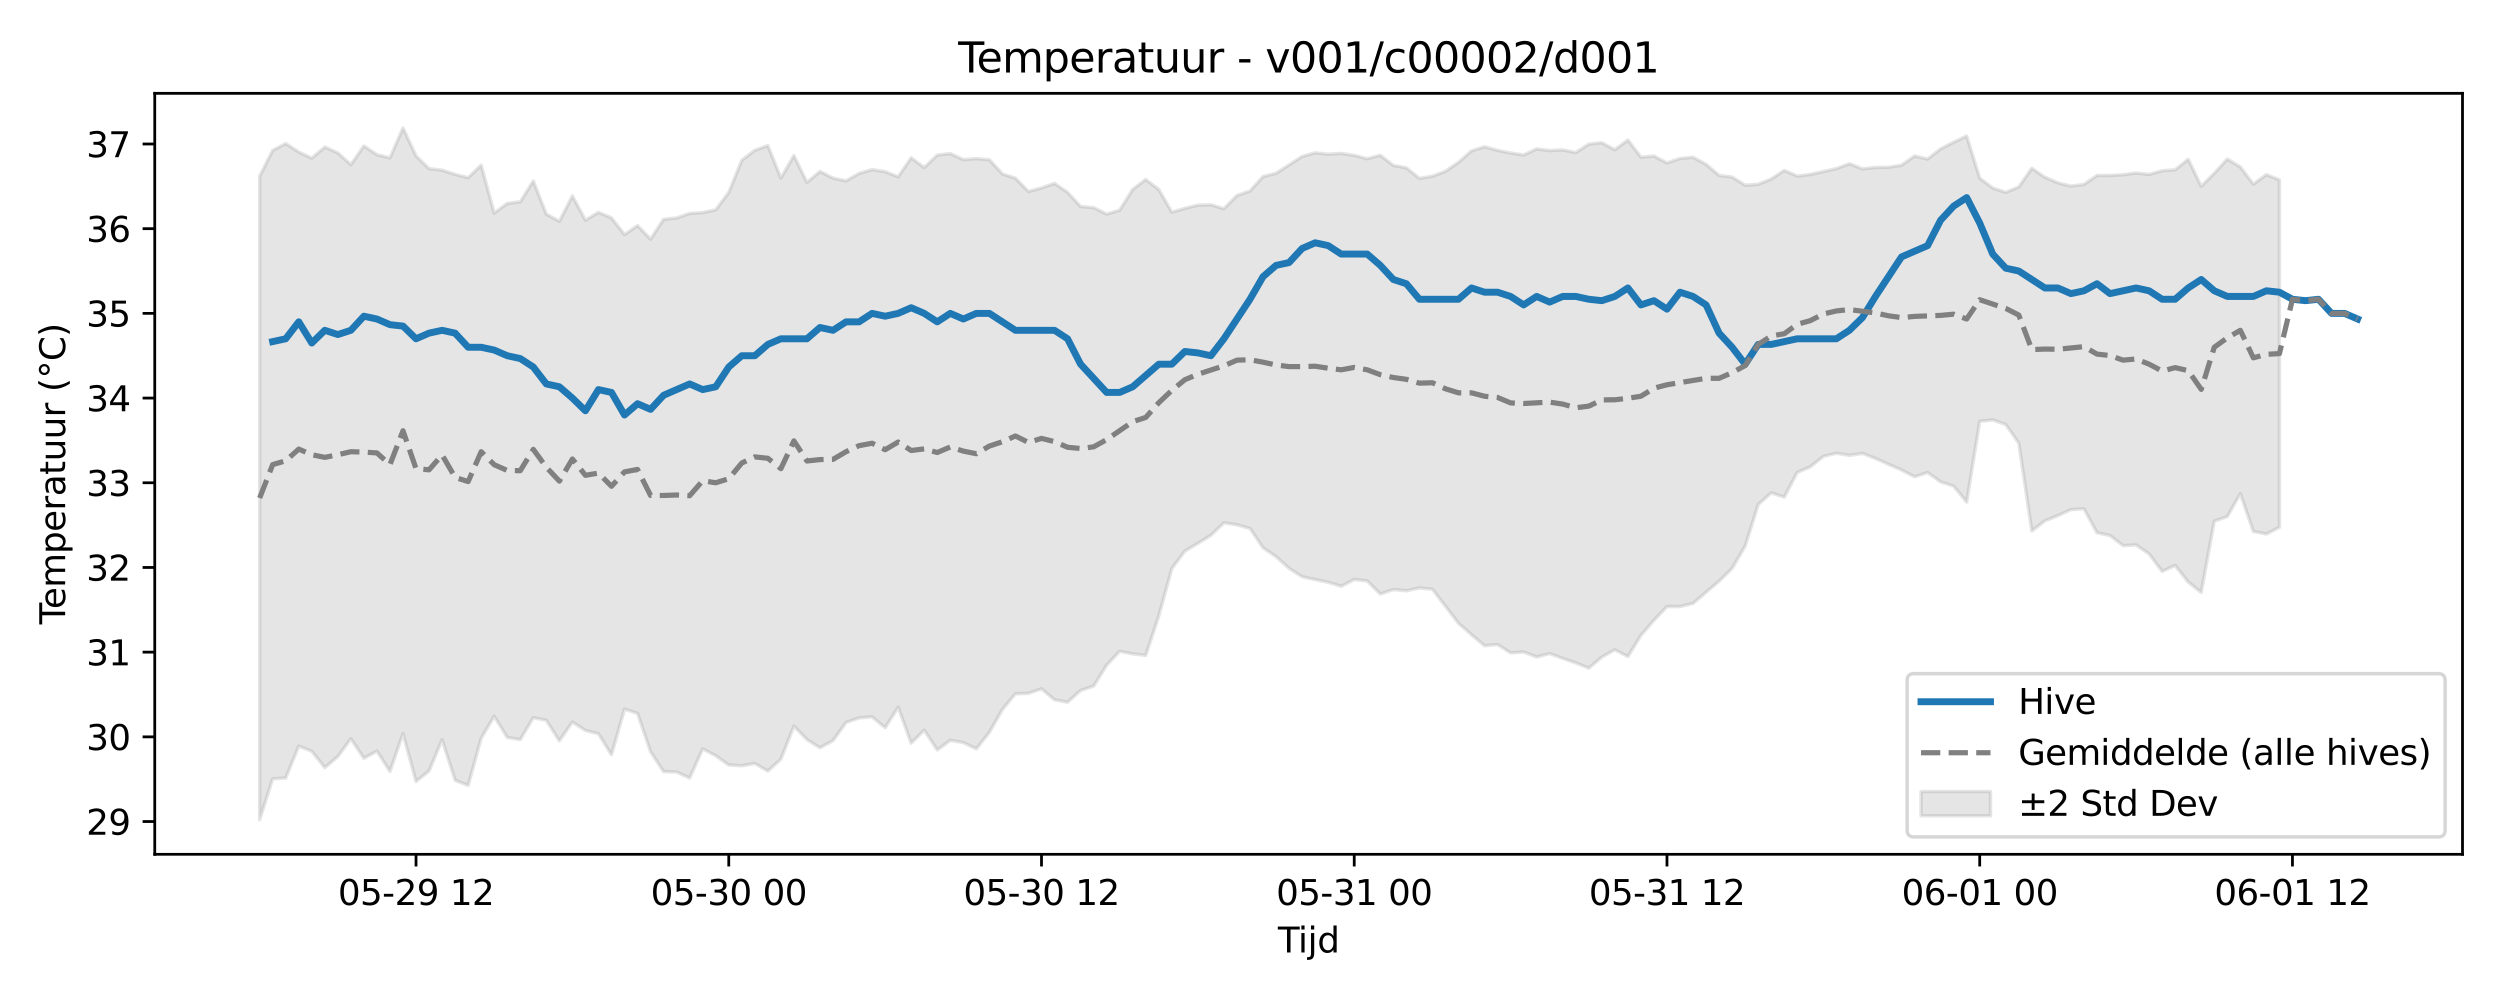 <?xml version="1.0" encoding="utf-8" standalone="no"?>
<!DOCTYPE svg PUBLIC "-//W3C//DTD SVG 1.1//EN"
  "http://www.w3.org/Graphics/SVG/1.1/DTD/svg11.dtd">
<svg xmlns:xlink="http://www.w3.org/1999/xlink" width="720pt" height="288pt" viewBox="0 0 720 288" xmlns="http://www.w3.org/2000/svg" version="1.1">
 <defs>
  <style type="text/css">*{stroke-linejoin: round; stroke-linecap: butt}</style>
 </defs>
 <g id="figure_1">
  <g id="patch_1">
   <path d="M 0 288 
L 720 288 
L 720 0 
L 0 0 
z
" style="fill: #ffffff"/>
  </g>
  <g id="axes_1">
   <g id="patch_2">
    <path d="M 44.57 246.04 
L 709.2 246.04 
L 709.2 26.88 
L 44.57 26.88 
z
" style="fill: #ffffff"/>
   </g>
   <g id="FillBetweenPolyCollection_1">
    <defs>
     <path id="m92d8fa14fd" d="M 74.78 -237.225 
L 74.78 -51.922 
L 78.533 -63.71 
L 82.286 -63.943 
L 86.039 -73.113 
L 89.792 -71.642 
L 93.545 -66.913 
L 97.298 -70.125 
L 101.05 -75.246 
L 104.803 -69.622 
L 108.556 -71.672 
L 112.309 -65.834 
L 116.062 -76.718 
L 119.815 -62.946 
L 123.568 -65.954 
L 127.32 -74.951 
L 131.073 -63.287 
L 134.826 -61.78 
L 138.579 -75.387 
L 142.332 -81.704 
L 146.085 -75.614 
L 149.837 -75.013 
L 153.59 -81.297 
L 157.343 -80.539 
L 161.096 -74.624 
L 164.849 -80.038 
L 168.602 -77.641 
L 172.355 -76.679 
L 176.107 -70.635 
L 179.86 -83.774 
L 183.613 -82.56 
L 187.366 -71.494 
L 191.119 -65.769 
L 194.872 -65.652 
L 198.625 -63.949 
L 202.377 -72.315 
L 206.13 -70.363 
L 209.883 -67.673 
L 213.636 -67.466 
L 217.389 -68.116 
L 221.142 -65.953 
L 224.895 -69.345 
L 228.647 -78.867 
L 232.4 -75.017 
L 236.153 -72.651 
L 239.906 -74.699 
L 243.659 -79.915 
L 247.412 -81.249 
L 251.164 -81.534 
L 254.917 -78.423 
L 258.67 -84.314 
L 262.423 -73.964 
L 266.176 -77.707 
L 269.929 -72.009 
L 273.682 -74.776 
L 277.434 -74.13 
L 281.187 -72.343 
L 284.94 -77.075 
L 288.693 -83.672 
L 292.446 -88.192 
L 296.199 -88.314 
L 299.952 -89.616 
L 303.704 -86.453 
L 307.457 -85.763 
L 311.21 -89.15 
L 314.963 -90.402 
L 318.716 -96.444 
L 322.469 -100.439 
L 326.222 -99.687 
L 329.974 -99.267 
L 333.727 -110.612 
L 337.48 -124.228 
L 341.233 -129.293 
L 344.986 -131.517 
L 348.739 -133.837 
L 352.491 -137.419 
L 356.244 -136.857 
L 359.997 -135.807 
L 363.75 -130.247 
L 367.503 -127.69 
L 371.256 -124.325 
L 375.009 -121.902 
L 378.761 -121.084 
L 382.514 -120.309 
L 386.267 -119.161 
L 390.02 -121.112 
L 393.773 -120.686 
L 397.526 -116.919 
L 401.279 -118.199 
L 405.031 -117.864 
L 408.784 -118.672 
L 412.537 -118.296 
L 416.29 -113.4 
L 420.043 -108.496 
L 423.796 -105.198 
L 427.548 -102.032 
L 431.301 -102.363 
L 435.054 -99.984 
L 438.807 -100.216 
L 442.56 -98.806 
L 446.313 -99.758 
L 450.066 -98.387 
L 453.818 -97.086 
L 457.571 -95.577 
L 461.324 -98.77 
L 465.077 -100.856 
L 468.83 -98.914 
L 472.583 -105.017 
L 476.336 -109.357 
L 480.088 -113.309 
L 483.841 -113.308 
L 487.594 -114.228 
L 491.347 -117.433 
L 495.1 -120.62 
L 498.853 -124.327 
L 502.606 -130.74 
L 506.358 -142.705 
L 510.111 -146.062 
L 513.864 -144.846 
L 517.617 -151.954 
L 521.37 -153.557 
L 525.123 -156.554 
L 528.875 -157.463 
L 532.628 -156.858 
L 536.381 -157.415 
L 540.134 -155.968 
L 543.887 -154.27 
L 547.64 -152.65 
L 551.393 -150.681 
L 555.145 -151.924 
L 558.898 -149.215 
L 562.651 -148.008 
L 566.404 -143.412 
L 570.157 -166.659 
L 573.91 -167.074 
L 577.663 -165.735 
L 581.415 -160.365 
L 585.168 -135.09 
L 588.921 -137.988 
L 592.674 -139.495 
L 596.427 -141.219 
L 600.18 -141.449 
L 603.933 -134.576 
L 607.685 -133.764 
L 611.438 -130.876 
L 615.191 -131.064 
L 618.944 -128.458 
L 622.697 -123.455 
L 626.45 -125.141 
L 630.202 -120.383 
L 633.955 -117.375 
L 637.708 -137.906 
L 641.461 -139.219 
L 645.214 -145.824 
L 648.967 -134.924 
L 652.72 -134.215 
L 656.472 -136.143 
L 656.472 -236.181 
L 656.472 -236.181 
L 652.72 -237.702 
L 648.967 -234.961 
L 645.214 -239.916 
L 641.461 -242.185 
L 637.708 -238.077 
L 633.955 -234.351 
L 630.202 -242.126 
L 626.45 -239.11 
L 622.697 -238.821 
L 618.944 -237.768 
L 615.191 -238.182 
L 611.438 -237.673 
L 607.685 -237.457 
L 603.933 -237.458 
L 600.18 -234.882 
L 596.427 -234.416 
L 592.674 -235.326 
L 588.921 -236.95 
L 585.168 -239.537 
L 581.415 -234.156 
L 577.663 -232.607 
L 573.91 -233.843 
L 570.157 -236.698 
L 566.404 -248.832 
L 562.651 -247.024 
L 558.898 -245.12 
L 555.145 -242.179 
L 551.393 -243.073 
L 547.64 -240.407 
L 543.887 -239.833 
L 540.134 -239.761 
L 536.381 -239.359 
L 532.628 -240.846 
L 528.875 -239.427 
L 525.123 -238.594 
L 521.37 -237.758 
L 517.617 -237.27 
L 513.864 -238.919 
L 510.111 -236.426 
L 506.358 -234.904 
L 502.606 -234.673 
L 498.853 -237.021 
L 495.1 -237.476 
L 491.347 -240.663 
L 487.594 -242.706 
L 483.841 -242.348 
L 480.088 -241.069 
L 476.336 -243.047 
L 472.583 -242.74 
L 468.83 -247.682 
L 465.077 -244.869 
L 461.324 -246.897 
L 457.571 -246.489 
L 453.818 -244.051 
L 450.066 -244.841 
L 446.313 -244.632 
L 442.56 -245.119 
L 438.807 -243.361 
L 435.054 -243.941 
L 431.301 -244.698 
L 427.548 -245.725 
L 423.796 -244.534 
L 420.043 -241.236 
L 416.29 -238.655 
L 412.537 -237.244 
L 408.784 -236.635 
L 405.031 -239.65 
L 401.279 -240.361 
L 397.526 -243.267 
L 393.773 -242.288 
L 390.02 -243.256 
L 386.267 -243.813 
L 382.514 -243.594 
L 378.761 -243.98 
L 375.009 -242.93 
L 371.256 -240.507 
L 367.503 -238.072 
L 363.75 -237.14 
L 359.997 -232.975 
L 356.244 -231.692 
L 352.491 -227.878 
L 348.739 -229.021 
L 344.986 -228.902 
L 341.233 -227.989 
L 337.48 -226.898 
L 333.727 -233.429 
L 329.974 -236.294 
L 326.222 -233.436 
L 322.469 -227.457 
L 318.716 -226.341 
L 314.963 -228.202 
L 311.21 -228.524 
L 307.457 -232.608 
L 303.704 -235.17 
L 299.952 -233.866 
L 296.199 -232.845 
L 292.446 -236.684 
L 288.693 -237.893 
L 284.94 -241.993 
L 281.187 -242.311 
L 277.434 -242.034 
L 273.682 -243.769 
L 269.929 -243.342 
L 266.176 -239.735 
L 262.423 -242.549 
L 258.67 -237.077 
L 254.917 -238.554 
L 251.164 -239.16 
L 247.412 -238.051 
L 243.659 -235.901 
L 239.906 -236.702 
L 236.153 -238.634 
L 232.4 -235.456 
L 228.647 -243.182 
L 224.895 -236.714 
L 221.142 -246.068 
L 217.389 -244.718 
L 213.636 -241.845 
L 209.883 -232.578 
L 206.13 -227.565 
L 202.377 -226.775 
L 198.625 -226.526 
L 194.872 -225.229 
L 191.119 -224.842 
L 187.366 -219.117 
L 183.613 -223.034 
L 179.86 -220.427 
L 176.107 -225.26 
L 172.355 -226.824 
L 168.602 -224.585 
L 164.849 -231.577 
L 161.096 -224.252 
L 157.343 -226.333 
L 153.59 -235.874 
L 149.837 -229.884 
L 146.085 -229.399 
L 142.332 -226.619 
L 138.579 -240.429 
L 134.826 -236.826 
L 131.073 -237.758 
L 127.32 -239.006 
L 123.568 -239.427 
L 119.815 -243.112 
L 116.062 -251.158 
L 112.309 -242.528 
L 108.556 -243.447 
L 104.803 -245.961 
L 101.05 -240.57 
L 97.298 -243.948 
L 93.545 -245.65 
L 89.792 -242.432 
L 86.039 -244.212 
L 82.286 -246.646 
L 78.533 -244.672 
L 74.78 -237.225 
z
" style="stroke: #808080; stroke-opacity: 0.2"/>
    </defs>
    <g clip-path="url(#pae77778e18)">
     <use xlink:href="#m92d8fa14fd" x="0" y="288" style="fill: #808080; fill-opacity: 0.2; stroke: #808080; stroke-opacity: 0.2"/>
    </g>
   </g>
   <g id="matplotlib.axis_1">
    <g id="xtick_1">
     <g id="line2d_1">
      <defs>
       <path id="m61dc632a89" d="M 0 0 
L 0 3.5 
" style="stroke: #000000; stroke-width: 0.8"/>
      </defs>
      <g>
       <use xlink:href="#m61dc632a89" x="119.815" y="246.04" style="stroke: #000000; stroke-width: 0.8"/>
      </g>
     </g>
     <g id="text_1">
      <!-- 05-29 12 -->
      <g transform="translate(97.334 260.638) scale(0.1 -0.1)">
       <defs>
        <path id="DejaVuSans-30" d="M 2034 4250 
Q 1547 4250 1301 3770 
Q 1056 3291 1056 2328 
Q 1056 1369 1301 889 
Q 1547 409 2034 409 
Q 2525 409 2770 889 
Q 3016 1369 3016 2328 
Q 3016 3291 2770 3770 
Q 2525 4250 2034 4250 
z
M 2034 4750 
Q 2819 4750 3233 4129 
Q 3647 3509 3647 2328 
Q 3647 1150 3233 529 
Q 2819 -91 2034 -91 
Q 1250 -91 836 529 
Q 422 1150 422 2328 
Q 422 3509 836 4129 
Q 1250 4750 2034 4750 
z
" transform="scale(0.016)"/>
        <path id="DejaVuSans-35" d="M 691 4666 
L 3169 4666 
L 3169 4134 
L 1269 4134 
L 1269 2991 
Q 1406 3038 1543 3061 
Q 1681 3084 1819 3084 
Q 2600 3084 3056 2656 
Q 3513 2228 3513 1497 
Q 3513 744 3044 326 
Q 2575 -91 1722 -91 
Q 1428 -91 1123 -41 
Q 819 9 494 109 
L 494 744 
Q 775 591 1075 516 
Q 1375 441 1709 441 
Q 2250 441 2565 725 
Q 2881 1009 2881 1497 
Q 2881 1984 2565 2268 
Q 2250 2553 1709 2553 
Q 1456 2553 1204 2497 
Q 953 2441 691 2322 
L 691 4666 
z
" transform="scale(0.016)"/>
        <path id="DejaVuSans-2d" d="M 313 2009 
L 1997 2009 
L 1997 1497 
L 313 1497 
L 313 2009 
z
" transform="scale(0.016)"/>
        <path id="DejaVuSans-32" d="M 1228 531 
L 3431 531 
L 3431 0 
L 469 0 
L 469 531 
Q 828 903 1448 1529 
Q 2069 2156 2228 2338 
Q 2531 2678 2651 2914 
Q 2772 3150 2772 3378 
Q 2772 3750 2511 3984 
Q 2250 4219 1831 4219 
Q 1534 4219 1204 4116 
Q 875 4013 500 3803 
L 500 4441 
Q 881 4594 1212 4672 
Q 1544 4750 1819 4750 
Q 2544 4750 2975 4387 
Q 3406 4025 3406 3419 
Q 3406 3131 3298 2873 
Q 3191 2616 2906 2266 
Q 2828 2175 2409 1742 
Q 1991 1309 1228 531 
z
" transform="scale(0.016)"/>
        <path id="DejaVuSans-39" d="M 703 97 
L 703 672 
Q 941 559 1184 500 
Q 1428 441 1663 441 
Q 2288 441 2617 861 
Q 2947 1281 2994 2138 
Q 2813 1869 2534 1725 
Q 2256 1581 1919 1581 
Q 1219 1581 811 2004 
Q 403 2428 403 3163 
Q 403 3881 828 4315 
Q 1253 4750 1959 4750 
Q 2769 4750 3195 4129 
Q 3622 3509 3622 2328 
Q 3622 1225 3098 567 
Q 2575 -91 1691 -91 
Q 1453 -91 1209 -44 
Q 966 3 703 97 
z
M 1959 2075 
Q 2384 2075 2632 2365 
Q 2881 2656 2881 3163 
Q 2881 3666 2632 3958 
Q 2384 4250 1959 4250 
Q 1534 4250 1286 3958 
Q 1038 3666 1038 3163 
Q 1038 2656 1286 2365 
Q 1534 2075 1959 2075 
z
" transform="scale(0.016)"/>
        <path id="DejaVuSans-20" transform="scale(0.016)"/>
        <path id="DejaVuSans-31" d="M 794 531 
L 1825 531 
L 1825 4091 
L 703 3866 
L 703 4441 
L 1819 4666 
L 2450 4666 
L 2450 531 
L 3481 531 
L 3481 0 
L 794 0 
L 794 531 
z
" transform="scale(0.016)"/>
       </defs>
       <use xlink:href="#DejaVuSans-30"/>
       <use xlink:href="#DejaVuSans-35" transform="translate(63.623 0)"/>
       <use xlink:href="#DejaVuSans-2d" transform="translate(127.246 0)"/>
       <use xlink:href="#DejaVuSans-32" transform="translate(163.33 0)"/>
       <use xlink:href="#DejaVuSans-39" transform="translate(226.953 0)"/>
       <use xlink:href="#DejaVuSans-20" transform="translate(290.576 0)"/>
       <use xlink:href="#DejaVuSans-31" transform="translate(322.363 0)"/>
       <use xlink:href="#DejaVuSans-32" transform="translate(385.986 0)"/>
      </g>
     </g>
    </g>
    <g id="xtick_2">
     <g id="line2d_2">
      <g>
       <use xlink:href="#m61dc632a89" x="209.883" y="246.04" style="stroke: #000000; stroke-width: 0.8"/>
      </g>
     </g>
     <g id="text_2">
      <!-- 05-30 00 -->
      <g transform="translate(187.403 260.638) scale(0.1 -0.1)">
       <defs>
        <path id="DejaVuSans-33" d="M 2597 2516 
Q 3050 2419 3304 2112 
Q 3559 1806 3559 1356 
Q 3559 666 3084 287 
Q 2609 -91 1734 -91 
Q 1441 -91 1130 -33 
Q 819 25 488 141 
L 488 750 
Q 750 597 1062 519 
Q 1375 441 1716 441 
Q 2309 441 2620 675 
Q 2931 909 2931 1356 
Q 2931 1769 2642 2001 
Q 2353 2234 1838 2234 
L 1294 2234 
L 1294 2753 
L 1863 2753 
Q 2328 2753 2575 2939 
Q 2822 3125 2822 3475 
Q 2822 3834 2567 4026 
Q 2313 4219 1838 4219 
Q 1578 4219 1281 4162 
Q 984 4106 628 3988 
L 628 4550 
Q 988 4650 1302 4700 
Q 1616 4750 1894 4750 
Q 2613 4750 3031 4423 
Q 3450 4097 3450 3541 
Q 3450 3153 3228 2886 
Q 3006 2619 2597 2516 
z
" transform="scale(0.016)"/>
       </defs>
       <use xlink:href="#DejaVuSans-30"/>
       <use xlink:href="#DejaVuSans-35" transform="translate(63.623 0)"/>
       <use xlink:href="#DejaVuSans-2d" transform="translate(127.246 0)"/>
       <use xlink:href="#DejaVuSans-33" transform="translate(163.33 0)"/>
       <use xlink:href="#DejaVuSans-30" transform="translate(226.953 0)"/>
       <use xlink:href="#DejaVuSans-20" transform="translate(290.576 0)"/>
       <use xlink:href="#DejaVuSans-30" transform="translate(322.363 0)"/>
       <use xlink:href="#DejaVuSans-30" transform="translate(385.986 0)"/>
      </g>
     </g>
    </g>
    <g id="xtick_3">
     <g id="line2d_3">
      <g>
       <use xlink:href="#m61dc632a89" x="299.952" y="246.04" style="stroke: #000000; stroke-width: 0.8"/>
      </g>
     </g>
     <g id="text_3">
      <!-- 05-30 12 -->
      <g transform="translate(277.471 260.638) scale(0.1 -0.1)">
       <use xlink:href="#DejaVuSans-30"/>
       <use xlink:href="#DejaVuSans-35" transform="translate(63.623 0)"/>
       <use xlink:href="#DejaVuSans-2d" transform="translate(127.246 0)"/>
       <use xlink:href="#DejaVuSans-33" transform="translate(163.33 0)"/>
       <use xlink:href="#DejaVuSans-30" transform="translate(226.953 0)"/>
       <use xlink:href="#DejaVuSans-20" transform="translate(290.576 0)"/>
       <use xlink:href="#DejaVuSans-31" transform="translate(322.363 0)"/>
       <use xlink:href="#DejaVuSans-32" transform="translate(385.986 0)"/>
      </g>
     </g>
    </g>
    <g id="xtick_4">
     <g id="line2d_4">
      <g>
       <use xlink:href="#m61dc632a89" x="390.02" y="246.04" style="stroke: #000000; stroke-width: 0.8"/>
      </g>
     </g>
     <g id="text_4">
      <!-- 05-31 00 -->
      <g transform="translate(367.54 260.638) scale(0.1 -0.1)">
       <use xlink:href="#DejaVuSans-30"/>
       <use xlink:href="#DejaVuSans-35" transform="translate(63.623 0)"/>
       <use xlink:href="#DejaVuSans-2d" transform="translate(127.246 0)"/>
       <use xlink:href="#DejaVuSans-33" transform="translate(163.33 0)"/>
       <use xlink:href="#DejaVuSans-31" transform="translate(226.953 0)"/>
       <use xlink:href="#DejaVuSans-20" transform="translate(290.576 0)"/>
       <use xlink:href="#DejaVuSans-30" transform="translate(322.363 0)"/>
       <use xlink:href="#DejaVuSans-30" transform="translate(385.986 0)"/>
      </g>
     </g>
    </g>
    <g id="xtick_5">
     <g id="line2d_5">
      <g>
       <use xlink:href="#m61dc632a89" x="480.088" y="246.04" style="stroke: #000000; stroke-width: 0.8"/>
      </g>
     </g>
     <g id="text_5">
      <!-- 05-31 12 -->
      <g transform="translate(457.608 260.638) scale(0.1 -0.1)">
       <use xlink:href="#DejaVuSans-30"/>
       <use xlink:href="#DejaVuSans-35" transform="translate(63.623 0)"/>
       <use xlink:href="#DejaVuSans-2d" transform="translate(127.246 0)"/>
       <use xlink:href="#DejaVuSans-33" transform="translate(163.33 0)"/>
       <use xlink:href="#DejaVuSans-31" transform="translate(226.953 0)"/>
       <use xlink:href="#DejaVuSans-20" transform="translate(290.576 0)"/>
       <use xlink:href="#DejaVuSans-31" transform="translate(322.363 0)"/>
       <use xlink:href="#DejaVuSans-32" transform="translate(385.986 0)"/>
      </g>
     </g>
    </g>
    <g id="xtick_6">
     <g id="line2d_6">
      <g>
       <use xlink:href="#m61dc632a89" x="570.157" y="246.04" style="stroke: #000000; stroke-width: 0.8"/>
      </g>
     </g>
     <g id="text_6">
      <!-- 06-01 00 -->
      <g transform="translate(547.676 260.638) scale(0.1 -0.1)">
       <defs>
        <path id="DejaVuSans-36" d="M 2113 2584 
Q 1688 2584 1439 2293 
Q 1191 2003 1191 1497 
Q 1191 994 1439 701 
Q 1688 409 2113 409 
Q 2538 409 2786 701 
Q 3034 994 3034 1497 
Q 3034 2003 2786 2293 
Q 2538 2584 2113 2584 
z
M 3366 4563 
L 3366 3988 
Q 3128 4100 2886 4159 
Q 2644 4219 2406 4219 
Q 1781 4219 1451 3797 
Q 1122 3375 1075 2522 
Q 1259 2794 1537 2939 
Q 1816 3084 2150 3084 
Q 2853 3084 3261 2657 
Q 3669 2231 3669 1497 
Q 3669 778 3244 343 
Q 2819 -91 2113 -91 
Q 1303 -91 875 529 
Q 447 1150 447 2328 
Q 447 3434 972 4092 
Q 1497 4750 2381 4750 
Q 2619 4750 2861 4703 
Q 3103 4656 3366 4563 
z
" transform="scale(0.016)"/>
       </defs>
       <use xlink:href="#DejaVuSans-30"/>
       <use xlink:href="#DejaVuSans-36" transform="translate(63.623 0)"/>
       <use xlink:href="#DejaVuSans-2d" transform="translate(127.246 0)"/>
       <use xlink:href="#DejaVuSans-30" transform="translate(163.33 0)"/>
       <use xlink:href="#DejaVuSans-31" transform="translate(226.953 0)"/>
       <use xlink:href="#DejaVuSans-20" transform="translate(290.576 0)"/>
       <use xlink:href="#DejaVuSans-30" transform="translate(322.363 0)"/>
       <use xlink:href="#DejaVuSans-30" transform="translate(385.986 0)"/>
      </g>
     </g>
    </g>
    <g id="xtick_7">
     <g id="line2d_7">
      <g>
       <use xlink:href="#m61dc632a89" x="660.225" y="246.04" style="stroke: #000000; stroke-width: 0.8"/>
      </g>
     </g>
     <g id="text_7">
      <!-- 06-01 12 -->
      <g transform="translate(637.745 260.638) scale(0.1 -0.1)">
       <use xlink:href="#DejaVuSans-30"/>
       <use xlink:href="#DejaVuSans-36" transform="translate(63.623 0)"/>
       <use xlink:href="#DejaVuSans-2d" transform="translate(127.246 0)"/>
       <use xlink:href="#DejaVuSans-30" transform="translate(163.33 0)"/>
       <use xlink:href="#DejaVuSans-31" transform="translate(226.953 0)"/>
       <use xlink:href="#DejaVuSans-20" transform="translate(290.576 0)"/>
       <use xlink:href="#DejaVuSans-31" transform="translate(322.363 0)"/>
       <use xlink:href="#DejaVuSans-32" transform="translate(385.986 0)"/>
      </g>
     </g>
    </g>
    <g id="text_8">
     <!-- Tijd -->
     <g transform="translate(368.035 274.317) scale(0.1 -0.1)">
      <defs>
       <path id="DejaVuSans-54" d="M -19 4666 
L 3928 4666 
L 3928 4134 
L 2272 4134 
L 2272 0 
L 1638 0 
L 1638 4134 
L -19 4134 
L -19 4666 
z
" transform="scale(0.016)"/>
       <path id="DejaVuSans-69" d="M 603 3500 
L 1178 3500 
L 1178 0 
L 603 0 
L 603 3500 
z
M 603 4863 
L 1178 4863 
L 1178 4134 
L 603 4134 
L 603 4863 
z
" transform="scale(0.016)"/>
       <path id="DejaVuSans-6a" d="M 603 3500 
L 1178 3500 
L 1178 -63 
Q 1178 -731 923 -1031 
Q 669 -1331 103 -1331 
L -116 -1331 
L -116 -844 
L 38 -844 
Q 366 -844 484 -692 
Q 603 -541 603 -63 
L 603 3500 
z
M 603 4863 
L 1178 4863 
L 1178 4134 
L 603 4134 
L 603 4863 
z
" transform="scale(0.016)"/>
       <path id="DejaVuSans-64" d="M 2906 2969 
L 2906 4863 
L 3481 4863 
L 3481 0 
L 2906 0 
L 2906 525 
Q 2725 213 2448 61 
Q 2172 -91 1784 -91 
Q 1150 -91 751 415 
Q 353 922 353 1747 
Q 353 2572 751 3078 
Q 1150 3584 1784 3584 
Q 2172 3584 2448 3432 
Q 2725 3281 2906 2969 
z
M 947 1747 
Q 947 1113 1208 752 
Q 1469 391 1925 391 
Q 2381 391 2643 752 
Q 2906 1113 2906 1747 
Q 2906 2381 2643 2742 
Q 2381 3103 1925 3103 
Q 1469 3103 1208 2742 
Q 947 2381 947 1747 
z
" transform="scale(0.016)"/>
      </defs>
      <use xlink:href="#DejaVuSans-54"/>
      <use xlink:href="#DejaVuSans-69" transform="translate(57.959 0)"/>
      <use xlink:href="#DejaVuSans-6a" transform="translate(85.742 0)"/>
      <use xlink:href="#DejaVuSans-64" transform="translate(113.525 0)"/>
     </g>
    </g>
   </g>
   <g id="matplotlib.axis_2">
    <g id="ytick_1">
     <g id="line2d_8">
      <defs>
       <path id="m9f1d7dc9c9" d="M 0 0 
L -3.5 0 
" style="stroke: #000000; stroke-width: 0.8"/>
      </defs>
      <g>
       <use xlink:href="#m9f1d7dc9c9" x="44.57" y="236.605" style="stroke: #000000; stroke-width: 0.8"/>
      </g>
     </g>
     <g id="text_9">
      <!-- 29 -->
      <g transform="translate(24.845 240.404) scale(0.1 -0.1)">
       <use xlink:href="#DejaVuSans-32"/>
       <use xlink:href="#DejaVuSans-39" transform="translate(63.623 0)"/>
      </g>
     </g>
    </g>
    <g id="ytick_2">
     <g id="line2d_9">
      <g>
       <use xlink:href="#m9f1d7dc9c9" x="44.57" y="212.212" style="stroke: #000000; stroke-width: 0.8"/>
      </g>
     </g>
     <g id="text_10">
      <!-- 30 -->
      <g transform="translate(24.845 216.012) scale(0.1 -0.1)">
       <use xlink:href="#DejaVuSans-33"/>
       <use xlink:href="#DejaVuSans-30" transform="translate(63.623 0)"/>
      </g>
     </g>
    </g>
    <g id="ytick_3">
     <g id="line2d_10">
      <g>
       <use xlink:href="#m9f1d7dc9c9" x="44.57" y="187.82" style="stroke: #000000; stroke-width: 0.8"/>
      </g>
     </g>
     <g id="text_11">
      <!-- 31 -->
      <g transform="translate(24.845 191.619) scale(0.1 -0.1)">
       <use xlink:href="#DejaVuSans-33"/>
       <use xlink:href="#DejaVuSans-31" transform="translate(63.623 0)"/>
      </g>
     </g>
    </g>
    <g id="ytick_4">
     <g id="line2d_11">
      <g>
       <use xlink:href="#m9f1d7dc9c9" x="44.57" y="163.428" style="stroke: #000000; stroke-width: 0.8"/>
      </g>
     </g>
     <g id="text_12">
      <!-- 32 -->
      <g transform="translate(24.845 167.227) scale(0.1 -0.1)">
       <use xlink:href="#DejaVuSans-33"/>
       <use xlink:href="#DejaVuSans-32" transform="translate(63.623 0)"/>
      </g>
     </g>
    </g>
    <g id="ytick_5">
     <g id="line2d_12">
      <g>
       <use xlink:href="#m9f1d7dc9c9" x="44.57" y="139.036" style="stroke: #000000; stroke-width: 0.8"/>
      </g>
     </g>
     <g id="text_13">
      <!-- 33 -->
      <g transform="translate(24.845 142.835) scale(0.1 -0.1)">
       <use xlink:href="#DejaVuSans-33"/>
       <use xlink:href="#DejaVuSans-33" transform="translate(63.623 0)"/>
      </g>
     </g>
    </g>
    <g id="ytick_6">
     <g id="line2d_13">
      <g>
       <use xlink:href="#m9f1d7dc9c9" x="44.57" y="114.644" style="stroke: #000000; stroke-width: 0.8"/>
      </g>
     </g>
     <g id="text_14">
      <!-- 34 -->
      <g transform="translate(24.845 118.443) scale(0.1 -0.1)">
       <defs>
        <path id="DejaVuSans-34" d="M 2419 4116 
L 825 1625 
L 2419 1625 
L 2419 4116 
z
M 2253 4666 
L 3047 4666 
L 3047 1625 
L 3713 1625 
L 3713 1100 
L 3047 1100 
L 3047 0 
L 2419 0 
L 2419 1100 
L 313 1100 
L 313 1709 
L 2253 4666 
z
" transform="scale(0.016)"/>
       </defs>
       <use xlink:href="#DejaVuSans-33"/>
       <use xlink:href="#DejaVuSans-34" transform="translate(63.623 0)"/>
      </g>
     </g>
    </g>
    <g id="ytick_7">
     <g id="line2d_14">
      <g>
       <use xlink:href="#m9f1d7dc9c9" x="44.57" y="90.252" style="stroke: #000000; stroke-width: 0.8"/>
      </g>
     </g>
     <g id="text_15">
      <!-- 35 -->
      <g transform="translate(24.845 94.051) scale(0.1 -0.1)">
       <use xlink:href="#DejaVuSans-33"/>
       <use xlink:href="#DejaVuSans-35" transform="translate(63.623 0)"/>
      </g>
     </g>
    </g>
    <g id="ytick_8">
     <g id="line2d_15">
      <g>
       <use xlink:href="#m9f1d7dc9c9" x="44.57" y="65.86" style="stroke: #000000; stroke-width: 0.8"/>
      </g>
     </g>
     <g id="text_16">
      <!-- 36 -->
      <g transform="translate(24.845 69.659) scale(0.1 -0.1)">
       <use xlink:href="#DejaVuSans-33"/>
       <use xlink:href="#DejaVuSans-36" transform="translate(63.623 0)"/>
      </g>
     </g>
    </g>
    <g id="ytick_9">
     <g id="line2d_16">
      <g>
       <use xlink:href="#m9f1d7dc9c9" x="44.57" y="41.467" style="stroke: #000000; stroke-width: 0.8"/>
      </g>
     </g>
     <g id="text_17">
      <!-- 37 -->
      <g transform="translate(24.845 45.267) scale(0.1 -0.1)">
       <defs>
        <path id="DejaVuSans-37" d="M 525 4666 
L 3525 4666 
L 3525 4397 
L 1831 0 
L 1172 0 
L 2766 4134 
L 525 4134 
L 525 4666 
z
" transform="scale(0.016)"/>
       </defs>
       <use xlink:href="#DejaVuSans-33"/>
       <use xlink:href="#DejaVuSans-37" transform="translate(63.623 0)"/>
      </g>
     </g>
    </g>
    <g id="text_18">
     <!-- Temperatuur (°C) -->
     <g transform="translate(18.765 179.816) rotate(-90) scale(0.1 -0.1)">
      <defs>
       <path id="DejaVuSans-65" d="M 3597 1894 
L 3597 1613 
L 953 1613 
Q 991 1019 1311 708 
Q 1631 397 2203 397 
Q 2534 397 2845 478 
Q 3156 559 3463 722 
L 3463 178 
Q 3153 47 2828 -22 
Q 2503 -91 2169 -91 
Q 1331 -91 842 396 
Q 353 884 353 1716 
Q 353 2575 817 3079 
Q 1281 3584 2069 3584 
Q 2775 3584 3186 3129 
Q 3597 2675 3597 1894 
z
M 3022 2063 
Q 3016 2534 2758 2815 
Q 2500 3097 2075 3097 
Q 1594 3097 1305 2825 
Q 1016 2553 972 2059 
L 3022 2063 
z
" transform="scale(0.016)"/>
       <path id="DejaVuSans-6d" d="M 3328 2828 
Q 3544 3216 3844 3400 
Q 4144 3584 4550 3584 
Q 5097 3584 5394 3201 
Q 5691 2819 5691 2113 
L 5691 0 
L 5113 0 
L 5113 2094 
Q 5113 2597 4934 2840 
Q 4756 3084 4391 3084 
Q 3944 3084 3684 2787 
Q 3425 2491 3425 1978 
L 3425 0 
L 2847 0 
L 2847 2094 
Q 2847 2600 2669 2842 
Q 2491 3084 2119 3084 
Q 1678 3084 1418 2786 
Q 1159 2488 1159 1978 
L 1159 0 
L 581 0 
L 581 3500 
L 1159 3500 
L 1159 2956 
Q 1356 3278 1631 3431 
Q 1906 3584 2284 3584 
Q 2666 3584 2933 3390 
Q 3200 3197 3328 2828 
z
" transform="scale(0.016)"/>
       <path id="DejaVuSans-70" d="M 1159 525 
L 1159 -1331 
L 581 -1331 
L 581 3500 
L 1159 3500 
L 1159 2969 
Q 1341 3281 1617 3432 
Q 1894 3584 2278 3584 
Q 2916 3584 3314 3078 
Q 3713 2572 3713 1747 
Q 3713 922 3314 415 
Q 2916 -91 2278 -91 
Q 1894 -91 1617 61 
Q 1341 213 1159 525 
z
M 3116 1747 
Q 3116 2381 2855 2742 
Q 2594 3103 2138 3103 
Q 1681 3103 1420 2742 
Q 1159 2381 1159 1747 
Q 1159 1113 1420 752 
Q 1681 391 2138 391 
Q 2594 391 2855 752 
Q 3116 1113 3116 1747 
z
" transform="scale(0.016)"/>
       <path id="DejaVuSans-72" d="M 2631 2963 
Q 2534 3019 2420 3045 
Q 2306 3072 2169 3072 
Q 1681 3072 1420 2755 
Q 1159 2438 1159 1844 
L 1159 0 
L 581 0 
L 581 3500 
L 1159 3500 
L 1159 2956 
Q 1341 3275 1631 3429 
Q 1922 3584 2338 3584 
Q 2397 3584 2469 3576 
Q 2541 3569 2628 3553 
L 2631 2963 
z
" transform="scale(0.016)"/>
       <path id="DejaVuSans-61" d="M 2194 1759 
Q 1497 1759 1228 1600 
Q 959 1441 959 1056 
Q 959 750 1161 570 
Q 1363 391 1709 391 
Q 2188 391 2477 730 
Q 2766 1069 2766 1631 
L 2766 1759 
L 2194 1759 
z
M 3341 1997 
L 3341 0 
L 2766 0 
L 2766 531 
Q 2569 213 2275 61 
Q 1981 -91 1556 -91 
Q 1019 -91 701 211 
Q 384 513 384 1019 
Q 384 1609 779 1909 
Q 1175 2209 1959 2209 
L 2766 2209 
L 2766 2266 
Q 2766 2663 2505 2880 
Q 2244 3097 1772 3097 
Q 1472 3097 1187 3025 
Q 903 2953 641 2809 
L 641 3341 
Q 956 3463 1253 3523 
Q 1550 3584 1831 3584 
Q 2591 3584 2966 3190 
Q 3341 2797 3341 1997 
z
" transform="scale(0.016)"/>
       <path id="DejaVuSans-74" d="M 1172 4494 
L 1172 3500 
L 2356 3500 
L 2356 3053 
L 1172 3053 
L 1172 1153 
Q 1172 725 1289 603 
Q 1406 481 1766 481 
L 2356 481 
L 2356 0 
L 1766 0 
Q 1100 0 847 248 
Q 594 497 594 1153 
L 594 3053 
L 172 3053 
L 172 3500 
L 594 3500 
L 594 4494 
L 1172 4494 
z
" transform="scale(0.016)"/>
       <path id="DejaVuSans-75" d="M 544 1381 
L 544 3500 
L 1119 3500 
L 1119 1403 
Q 1119 906 1312 657 
Q 1506 409 1894 409 
Q 2359 409 2629 706 
Q 2900 1003 2900 1516 
L 2900 3500 
L 3475 3500 
L 3475 0 
L 2900 0 
L 2900 538 
Q 2691 219 2414 64 
Q 2138 -91 1772 -91 
Q 1169 -91 856 284 
Q 544 659 544 1381 
z
M 1991 3584 
L 1991 3584 
z
" transform="scale(0.016)"/>
       <path id="DejaVuSans-28" d="M 1984 4856 
Q 1566 4138 1362 3434 
Q 1159 2731 1159 2009 
Q 1159 1288 1364 580 
Q 1569 -128 1984 -844 
L 1484 -844 
Q 1016 -109 783 600 
Q 550 1309 550 2009 
Q 550 2706 781 3412 
Q 1013 4119 1484 4856 
L 1984 4856 
z
" transform="scale(0.016)"/>
       <path id="DejaVuSans-b0" d="M 1600 4347 
Q 1350 4347 1178 4173 
Q 1006 4000 1006 3750 
Q 1006 3503 1178 3333 
Q 1350 3163 1600 3163 
Q 1850 3163 2022 3333 
Q 2194 3503 2194 3750 
Q 2194 3997 2020 4172 
Q 1847 4347 1600 4347 
z
M 1600 4750 
Q 1800 4750 1984 4673 
Q 2169 4597 2303 4453 
Q 2447 4313 2519 4134 
Q 2591 3956 2591 3750 
Q 2591 3338 2302 3052 
Q 2013 2766 1594 2766 
Q 1172 2766 890 3047 
Q 609 3328 609 3750 
Q 609 4169 896 4459 
Q 1184 4750 1600 4750 
z
" transform="scale(0.016)"/>
       <path id="DejaVuSans-43" d="M 4122 4306 
L 4122 3641 
Q 3803 3938 3442 4084 
Q 3081 4231 2675 4231 
Q 1875 4231 1450 3742 
Q 1025 3253 1025 2328 
Q 1025 1406 1450 917 
Q 1875 428 2675 428 
Q 3081 428 3442 575 
Q 3803 722 4122 1019 
L 4122 359 
Q 3791 134 3420 21 
Q 3050 -91 2638 -91 
Q 1578 -91 968 557 
Q 359 1206 359 2328 
Q 359 3453 968 4101 
Q 1578 4750 2638 4750 
Q 3056 4750 3426 4639 
Q 3797 4528 4122 4306 
z
" transform="scale(0.016)"/>
       <path id="DejaVuSans-29" d="M 513 4856 
L 1013 4856 
Q 1481 4119 1714 3412 
Q 1947 2706 1947 2009 
Q 1947 1309 1714 600 
Q 1481 -109 1013 -844 
L 513 -844 
Q 928 -128 1133 580 
Q 1338 1288 1338 2009 
Q 1338 2731 1133 3434 
Q 928 4138 513 4856 
z
" transform="scale(0.016)"/>
      </defs>
      <use xlink:href="#DejaVuSans-54"/>
      <use xlink:href="#DejaVuSans-65" transform="translate(44.084 0)"/>
      <use xlink:href="#DejaVuSans-6d" transform="translate(105.607 0)"/>
      <use xlink:href="#DejaVuSans-70" transform="translate(203.02 0)"/>
      <use xlink:href="#DejaVuSans-65" transform="translate(266.496 0)"/>
      <use xlink:href="#DejaVuSans-72" transform="translate(328.02 0)"/>
      <use xlink:href="#DejaVuSans-61" transform="translate(369.133 0)"/>
      <use xlink:href="#DejaVuSans-74" transform="translate(430.412 0)"/>
      <use xlink:href="#DejaVuSans-75" transform="translate(469.621 0)"/>
      <use xlink:href="#DejaVuSans-75" transform="translate(533 0)"/>
      <use xlink:href="#DejaVuSans-72" transform="translate(596.379 0)"/>
      <use xlink:href="#DejaVuSans-20" transform="translate(637.492 0)"/>
      <use xlink:href="#DejaVuSans-28" transform="translate(669.279 0)"/>
      <use xlink:href="#DejaVuSans-b0" transform="translate(708.293 0)"/>
      <use xlink:href="#DejaVuSans-43" transform="translate(758.293 0)"/>
      <use xlink:href="#DejaVuSans-29" transform="translate(828.117 0)"/>
     </g>
    </g>
   </g>
   <g id="line2d_17">
    <path d="M 78.533 98.382 
L 82.286 97.569 
L 86.039 92.691 
L 89.792 98.789 
L 93.545 95.13 
L 97.298 96.35 
L 101.05 95.13 
L 104.803 91.065 
L 108.556 91.878 
L 112.309 93.504 
L 116.062 93.911 
L 119.815 97.569 
L 123.568 95.943 
L 127.32 95.13 
L 131.073 95.943 
L 134.826 100.009 
L 138.579 100.009 
L 142.332 100.822 
L 146.085 102.448 
L 149.837 103.261 
L 153.59 105.7 
L 157.343 110.578 
L 161.096 111.392 
L 164.849 114.644 
L 168.602 118.303 
L 172.355 112.205 
L 176.107 113.018 
L 179.86 119.522 
L 183.613 116.27 
L 187.366 117.896 
L 191.119 113.831 
L 198.625 110.578 
L 202.377 112.205 
L 206.13 111.392 
L 209.883 105.7 
L 213.636 102.448 
L 217.389 102.448 
L 221.142 99.195 
L 224.895 97.569 
L 232.4 97.569 
L 236.153 94.317 
L 239.906 95.13 
L 243.659 92.691 
L 247.412 92.691 
L 251.164 90.252 
L 254.917 91.065 
L 258.67 90.252 
L 262.423 88.626 
L 266.176 90.252 
L 269.929 92.691 
L 273.682 90.252 
L 277.434 91.878 
L 281.187 90.252 
L 284.94 90.252 
L 292.446 95.13 
L 303.704 95.13 
L 307.457 97.569 
L 311.21 104.887 
L 318.716 113.018 
L 322.469 113.018 
L 326.222 111.392 
L 333.727 104.887 
L 337.48 104.887 
L 341.233 101.228 
L 344.986 101.635 
L 348.739 102.448 
L 352.491 97.569 
L 359.997 86.186 
L 363.75 79.682 
L 367.503 76.429 
L 371.256 75.616 
L 375.009 71.551 
L 378.761 69.925 
L 382.514 70.738 
L 386.267 73.177 
L 393.773 73.177 
L 397.526 76.429 
L 401.279 80.495 
L 405.031 81.714 
L 408.784 86.186 
L 420.043 86.186 
L 423.796 82.934 
L 427.548 84.154 
L 431.301 84.154 
L 435.054 85.373 
L 438.807 87.812 
L 442.56 85.373 
L 446.313 86.999 
L 450.066 85.373 
L 453.818 85.373 
L 457.571 86.186 
L 461.324 86.593 
L 465.077 85.373 
L 468.83 82.934 
L 472.583 87.812 
L 476.336 86.593 
L 480.088 89.032 
L 483.841 84.154 
L 487.594 85.373 
L 491.347 87.812 
L 495.1 95.943 
L 498.853 100.009 
L 502.606 104.887 
L 506.358 99.195 
L 510.111 99.195 
L 517.617 97.569 
L 528.875 97.569 
L 532.628 95.13 
L 536.381 91.471 
L 540.134 85.373 
L 547.64 73.99 
L 555.145 70.738 
L 558.898 63.42 
L 562.651 59.355 
L 566.404 56.916 
L 570.157 64.233 
L 573.91 73.177 
L 577.663 77.243 
L 581.415 78.056 
L 588.921 82.934 
L 592.674 82.934 
L 596.427 84.56 
L 600.18 83.747 
L 603.933 81.714 
L 607.685 84.56 
L 615.191 82.934 
L 618.944 83.747 
L 622.697 86.186 
L 626.45 86.186 
L 630.202 82.934 
L 633.955 80.495 
L 637.708 83.747 
L 641.461 85.373 
L 648.967 85.373 
L 652.72 83.747 
L 656.472 84.154 
L 660.225 86.186 
L 663.978 86.593 
L 667.731 86.186 
L 671.484 90.252 
L 675.237 90.252 
L 678.99 91.878 
L 678.99 91.878 
" clip-path="url(#pae77778e18)" style="fill: none; stroke: #1f77b4; stroke-width: 2; stroke-linecap: square"/>
   </g>
   <g id="line2d_18">
    <path d="M 74.78 143.427 
L 78.533 133.809 
L 82.286 132.706 
L 86.039 129.337 
L 89.792 130.963 
L 93.545 131.718 
L 97.298 130.963 
L 101.05 130.092 
L 104.803 130.208 
L 108.556 130.441 
L 112.309 133.819 
L 116.062 124.062 
L 119.815 134.971 
L 123.568 135.309 
L 127.32 131.021 
L 131.073 137.478 
L 134.826 138.697 
L 138.579 130.092 
L 142.332 133.838 
L 146.085 135.493 
L 149.837 135.551 
L 153.59 129.415 
L 157.343 134.564 
L 161.096 138.562 
L 164.849 132.193 
L 168.602 136.887 
L 172.355 136.248 
L 176.107 140.052 
L 179.86 135.9 
L 183.613 135.203 
L 187.366 142.695 
L 191.119 142.695 
L 194.872 142.559 
L 198.625 142.763 
L 202.377 138.455 
L 206.13 139.036 
L 209.883 137.874 
L 213.636 133.344 
L 217.389 131.583 
L 221.142 131.989 
L 224.895 134.971 
L 228.647 126.975 
L 232.4 132.764 
L 236.153 132.357 
L 239.906 132.299 
L 243.659 130.092 
L 247.412 128.35 
L 251.164 127.653 
L 254.917 129.511 
L 258.67 127.305 
L 262.423 129.744 
L 266.176 129.279 
L 269.929 130.325 
L 273.682 128.727 
L 277.434 129.918 
L 281.187 130.673 
L 284.94 128.466 
L 288.693 127.217 
L 292.446 125.562 
L 296.199 127.421 
L 299.952 126.259 
L 303.704 127.188 
L 307.457 128.815 
L 311.21 129.163 
L 314.963 128.698 
L 318.716 126.608 
L 326.222 121.439 
L 329.974 120.219 
L 333.727 115.98 
L 337.48 112.437 
L 341.233 109.359 
L 344.986 107.791 
L 352.491 105.352 
L 356.244 103.725 
L 359.997 103.609 
L 363.75 104.306 
L 367.503 105.119 
L 371.256 105.584 
L 375.009 105.584 
L 378.761 105.468 
L 382.514 106.049 
L 386.267 106.513 
L 390.02 105.816 
L 393.773 106.513 
L 397.526 107.907 
L 401.279 108.72 
L 405.031 109.243 
L 408.784 110.346 
L 412.537 110.23 
L 416.29 111.972 
L 420.043 113.134 
L 423.796 113.134 
L 427.548 114.121 
L 431.301 114.47 
L 435.054 116.038 
L 438.807 116.212 
L 446.313 115.805 
L 450.066 116.386 
L 453.818 117.432 
L 457.571 116.967 
L 461.324 115.167 
L 465.077 115.138 
L 468.83 114.702 
L 472.583 114.121 
L 476.336 111.798 
L 480.088 110.811 
L 491.347 108.952 
L 495.1 108.952 
L 498.853 107.326 
L 502.606 105.294 
L 506.358 99.195 
L 510.111 96.756 
L 513.864 96.117 
L 517.617 93.388 
L 521.37 92.342 
L 525.123 90.426 
L 528.875 89.555 
L 532.628 89.148 
L 540.134 90.136 
L 543.887 90.949 
L 547.64 91.471 
L 551.393 91.123 
L 558.898 90.832 
L 562.651 90.484 
L 566.404 91.878 
L 570.157 86.322 
L 577.663 88.829 
L 581.415 90.74 
L 585.168 100.686 
L 588.921 100.531 
L 592.674 100.589 
L 600.18 99.834 
L 603.933 101.983 
L 607.685 102.39 
L 611.438 103.725 
L 615.191 103.377 
L 618.944 104.887 
L 622.697 106.862 
L 626.45 105.874 
L 630.202 106.745 
L 633.955 112.137 
L 637.708 100.009 
L 641.461 97.298 
L 645.214 95.13 
L 648.967 103.058 
L 652.72 102.041 
L 656.472 101.838 
L 660.225 86.186 
L 663.978 86.593 
L 667.731 86.186 
L 671.484 90.252 
L 675.237 90.252 
L 678.99 91.878 
L 678.99 91.878 
" clip-path="url(#pae77778e18)" style="fill: none; stroke-dasharray: 5.55,2.4; stroke-dashoffset: 0; stroke: #808080; stroke-width: 1.5"/>
   </g>
   <g id="patch_3">
    <path d="M 44.57 246.04 
L 44.57 26.88 
" style="fill: none; stroke: #000000; stroke-width: 0.8; stroke-linejoin: miter; stroke-linecap: square"/>
   </g>
   <g id="patch_4">
    <path d="M 709.2 246.04 
L 709.2 26.88 
" style="fill: none; stroke: #000000; stroke-width: 0.8; stroke-linejoin: miter; stroke-linecap: square"/>
   </g>
   <g id="patch_5">
    <path d="M 44.57 246.04 
L 709.2 246.04 
" style="fill: none; stroke: #000000; stroke-width: 0.8; stroke-linejoin: miter; stroke-linecap: square"/>
   </g>
   <g id="patch_6">
    <path d="M 44.57 26.88 
L 709.2 26.88 
" style="fill: none; stroke: #000000; stroke-width: 0.8; stroke-linejoin: miter; stroke-linecap: square"/>
   </g>
   <g id="text_19">
    <!-- Temperatuur - v001/c00002/d001 -->
    <g transform="translate(275.963 20.88) scale(0.12 -0.12)">
     <defs>
      <path id="DejaVuSans-76" d="M 191 3500 
L 800 3500 
L 1894 563 
L 2988 3500 
L 3597 3500 
L 2284 0 
L 1503 0 
L 191 3500 
z
" transform="scale(0.016)"/>
      <path id="DejaVuSans-2f" d="M 1625 4666 
L 2156 4666 
L 531 -594 
L 0 -594 
L 1625 4666 
z
" transform="scale(0.016)"/>
      <path id="DejaVuSans-63" d="M 3122 3366 
L 3122 2828 
Q 2878 2963 2633 3030 
Q 2388 3097 2138 3097 
Q 1578 3097 1268 2742 
Q 959 2388 959 1747 
Q 959 1106 1268 751 
Q 1578 397 2138 397 
Q 2388 397 2633 464 
Q 2878 531 3122 666 
L 3122 134 
Q 2881 22 2623 -34 
Q 2366 -91 2075 -91 
Q 1284 -91 818 406 
Q 353 903 353 1747 
Q 353 2603 823 3093 
Q 1294 3584 2113 3584 
Q 2378 3584 2631 3529 
Q 2884 3475 3122 3366 
z
" transform="scale(0.016)"/>
     </defs>
     <use xlink:href="#DejaVuSans-54"/>
     <use xlink:href="#DejaVuSans-65" transform="translate(44.084 0)"/>
     <use xlink:href="#DejaVuSans-6d" transform="translate(105.607 0)"/>
     <use xlink:href="#DejaVuSans-70" transform="translate(203.02 0)"/>
     <use xlink:href="#DejaVuSans-65" transform="translate(266.496 0)"/>
     <use xlink:href="#DejaVuSans-72" transform="translate(328.02 0)"/>
     <use xlink:href="#DejaVuSans-61" transform="translate(369.133 0)"/>
     <use xlink:href="#DejaVuSans-74" transform="translate(430.412 0)"/>
     <use xlink:href="#DejaVuSans-75" transform="translate(469.621 0)"/>
     <use xlink:href="#DejaVuSans-75" transform="translate(533 0)"/>
     <use xlink:href="#DejaVuSans-72" transform="translate(596.379 0)"/>
     <use xlink:href="#DejaVuSans-20" transform="translate(637.492 0)"/>
     <use xlink:href="#DejaVuSans-2d" transform="translate(669.279 0)"/>
     <use xlink:href="#DejaVuSans-20" transform="translate(705.363 0)"/>
     <use xlink:href="#DejaVuSans-76" transform="translate(737.15 0)"/>
     <use xlink:href="#DejaVuSans-30" transform="translate(796.33 0)"/>
     <use xlink:href="#DejaVuSans-30" transform="translate(859.953 0)"/>
     <use xlink:href="#DejaVuSans-31" transform="translate(923.576 0)"/>
     <use xlink:href="#DejaVuSans-2f" transform="translate(987.199 0)"/>
     <use xlink:href="#DejaVuSans-63" transform="translate(1020.891 0)"/>
     <use xlink:href="#DejaVuSans-30" transform="translate(1075.871 0)"/>
     <use xlink:href="#DejaVuSans-30" transform="translate(1139.494 0)"/>
     <use xlink:href="#DejaVuSans-30" transform="translate(1203.117 0)"/>
     <use xlink:href="#DejaVuSans-30" transform="translate(1266.74 0)"/>
     <use xlink:href="#DejaVuSans-32" transform="translate(1330.363 0)"/>
     <use xlink:href="#DejaVuSans-2f" transform="translate(1393.986 0)"/>
     <use xlink:href="#DejaVuSans-64" transform="translate(1427.678 0)"/>
     <use xlink:href="#DejaVuSans-30" transform="translate(1491.154 0)"/>
     <use xlink:href="#DejaVuSans-30" transform="translate(1554.777 0)"/>
     <use xlink:href="#DejaVuSans-31" transform="translate(1618.4 0)"/>
    </g>
   </g>
   <g id="legend_1">
    <g id="patch_7">
     <path d="M 551.256 241.04 
L 702.2 241.04 
Q 704.2 241.04 704.2 239.04 
L 704.2 196.006 
Q 704.2 194.006 702.2 194.006 
L 551.256 194.006 
Q 549.256 194.006 549.256 196.006 
L 549.256 239.04 
Q 549.256 241.04 551.256 241.04 
z
" style="fill: #ffffff; opacity: 0.8; stroke: #cccccc; stroke-linejoin: miter"/>
    </g>
    <g id="line2d_19">
     <path d="M 553.256 202.104 
L 563.256 202.104 
L 573.256 202.104 
" style="fill: none; stroke: #1f77b4; stroke-width: 2; stroke-linecap: square"/>
    </g>
    <g id="text_20">
     <!-- Hive -->
     <g transform="translate(581.256 205.604) scale(0.1 -0.1)">
      <defs>
       <path id="DejaVuSans-48" d="M 628 4666 
L 1259 4666 
L 1259 2753 
L 3553 2753 
L 3553 4666 
L 4184 4666 
L 4184 0 
L 3553 0 
L 3553 2222 
L 1259 2222 
L 1259 0 
L 628 0 
L 628 4666 
z
" transform="scale(0.016)"/>
      </defs>
      <use xlink:href="#DejaVuSans-48"/>
      <use xlink:href="#DejaVuSans-69" transform="translate(75.195 0)"/>
      <use xlink:href="#DejaVuSans-76" transform="translate(102.979 0)"/>
      <use xlink:href="#DejaVuSans-65" transform="translate(162.158 0)"/>
     </g>
    </g>
    <g id="line2d_20">
     <path d="M 553.256 216.782 
L 563.256 216.782 
L 573.256 216.782 
" style="fill: none; stroke-dasharray: 5.55,2.4; stroke-dashoffset: 0; stroke: #808080; stroke-width: 1.5"/>
    </g>
    <g id="text_21">
     <!-- Gemiddelde (alle hives) -->
     <g transform="translate(581.256 220.282) scale(0.1 -0.1)">
      <defs>
       <path id="DejaVuSans-47" d="M 3809 666 
L 3809 1919 
L 2778 1919 
L 2778 2438 
L 4434 2438 
L 4434 434 
Q 4069 175 3628 42 
Q 3188 -91 2688 -91 
Q 1594 -91 976 548 
Q 359 1188 359 2328 
Q 359 3472 976 4111 
Q 1594 4750 2688 4750 
Q 3144 4750 3555 4637 
Q 3966 4525 4313 4306 
L 4313 3634 
Q 3963 3931 3569 4081 
Q 3175 4231 2741 4231 
Q 1884 4231 1454 3753 
Q 1025 3275 1025 2328 
Q 1025 1384 1454 906 
Q 1884 428 2741 428 
Q 3075 428 3337 486 
Q 3600 544 3809 666 
z
" transform="scale(0.016)"/>
       <path id="DejaVuSans-6c" d="M 603 4863 
L 1178 4863 
L 1178 0 
L 603 0 
L 603 4863 
z
" transform="scale(0.016)"/>
       <path id="DejaVuSans-68" d="M 3513 2113 
L 3513 0 
L 2938 0 
L 2938 2094 
Q 2938 2591 2744 2837 
Q 2550 3084 2163 3084 
Q 1697 3084 1428 2787 
Q 1159 2491 1159 1978 
L 1159 0 
L 581 0 
L 581 4863 
L 1159 4863 
L 1159 2956 
Q 1366 3272 1645 3428 
Q 1925 3584 2291 3584 
Q 2894 3584 3203 3211 
Q 3513 2838 3513 2113 
z
" transform="scale(0.016)"/>
       <path id="DejaVuSans-73" d="M 2834 3397 
L 2834 2853 
Q 2591 2978 2328 3040 
Q 2066 3103 1784 3103 
Q 1356 3103 1142 2972 
Q 928 2841 928 2578 
Q 928 2378 1081 2264 
Q 1234 2150 1697 2047 
L 1894 2003 
Q 2506 1872 2764 1633 
Q 3022 1394 3022 966 
Q 3022 478 2636 193 
Q 2250 -91 1575 -91 
Q 1294 -91 989 -36 
Q 684 19 347 128 
L 347 722 
Q 666 556 975 473 
Q 1284 391 1588 391 
Q 1994 391 2212 530 
Q 2431 669 2431 922 
Q 2431 1156 2273 1281 
Q 2116 1406 1581 1522 
L 1381 1569 
Q 847 1681 609 1914 
Q 372 2147 372 2553 
Q 372 3047 722 3315 
Q 1072 3584 1716 3584 
Q 2034 3584 2315 3537 
Q 2597 3491 2834 3397 
z
" transform="scale(0.016)"/>
      </defs>
      <use xlink:href="#DejaVuSans-47"/>
      <use xlink:href="#DejaVuSans-65" transform="translate(77.49 0)"/>
      <use xlink:href="#DejaVuSans-6d" transform="translate(139.014 0)"/>
      <use xlink:href="#DejaVuSans-69" transform="translate(236.426 0)"/>
      <use xlink:href="#DejaVuSans-64" transform="translate(264.209 0)"/>
      <use xlink:href="#DejaVuSans-64" transform="translate(327.686 0)"/>
      <use xlink:href="#DejaVuSans-65" transform="translate(391.162 0)"/>
      <use xlink:href="#DejaVuSans-6c" transform="translate(452.686 0)"/>
      <use xlink:href="#DejaVuSans-64" transform="translate(480.469 0)"/>
      <use xlink:href="#DejaVuSans-65" transform="translate(543.945 0)"/>
      <use xlink:href="#DejaVuSans-20" transform="translate(605.469 0)"/>
      <use xlink:href="#DejaVuSans-28" transform="translate(637.256 0)"/>
      <use xlink:href="#DejaVuSans-61" transform="translate(676.27 0)"/>
      <use xlink:href="#DejaVuSans-6c" transform="translate(737.549 0)"/>
      <use xlink:href="#DejaVuSans-6c" transform="translate(765.332 0)"/>
      <use xlink:href="#DejaVuSans-65" transform="translate(793.115 0)"/>
      <use xlink:href="#DejaVuSans-20" transform="translate(854.639 0)"/>
      <use xlink:href="#DejaVuSans-68" transform="translate(886.426 0)"/>
      <use xlink:href="#DejaVuSans-69" transform="translate(949.805 0)"/>
      <use xlink:href="#DejaVuSans-76" transform="translate(977.588 0)"/>
      <use xlink:href="#DejaVuSans-65" transform="translate(1036.768 0)"/>
      <use xlink:href="#DejaVuSans-73" transform="translate(1098.291 0)"/>
      <use xlink:href="#DejaVuSans-29" transform="translate(1150.391 0)"/>
     </g>
    </g>
    <g id="patch_8">
     <path d="M 553.256 234.96 
L 573.256 234.96 
L 573.256 227.96 
L 553.256 227.96 
z
" style="fill: #808080; fill-opacity: 0.2; stroke: #808080; stroke-opacity: 0.2; stroke-linejoin: miter"/>
    </g>
    <g id="text_22">
     <!-- ±2 Std Dev -->
     <g transform="translate(581.256 234.96) scale(0.1 -0.1)">
      <defs>
       <path id="DejaVuSans-b1" d="M 2944 4013 
L 2944 2803 
L 4684 2803 
L 4684 2272 
L 2944 2272 
L 2944 1063 
L 2419 1063 
L 2419 2272 
L 678 2272 
L 678 2803 
L 2419 2803 
L 2419 4013 
L 2944 4013 
z
M 678 531 
L 4684 531 
L 4684 0 
L 678 0 
L 678 531 
z
" transform="scale(0.016)"/>
       <path id="DejaVuSans-53" d="M 3425 4513 
L 3425 3897 
Q 3066 4069 2747 4153 
Q 2428 4238 2131 4238 
Q 1616 4238 1336 4038 
Q 1056 3838 1056 3469 
Q 1056 3159 1242 3001 
Q 1428 2844 1947 2747 
L 2328 2669 
Q 3034 2534 3370 2195 
Q 3706 1856 3706 1288 
Q 3706 609 3251 259 
Q 2797 -91 1919 -91 
Q 1588 -91 1214 -16 
Q 841 59 441 206 
L 441 856 
Q 825 641 1194 531 
Q 1563 422 1919 422 
Q 2459 422 2753 634 
Q 3047 847 3047 1241 
Q 3047 1584 2836 1778 
Q 2625 1972 2144 2069 
L 1759 2144 
Q 1053 2284 737 2584 
Q 422 2884 422 3419 
Q 422 4038 858 4394 
Q 1294 4750 2059 4750 
Q 2388 4750 2728 4690 
Q 3069 4631 3425 4513 
z
" transform="scale(0.016)"/>
       <path id="DejaVuSans-44" d="M 1259 4147 
L 1259 519 
L 2022 519 
Q 2988 519 3436 956 
Q 3884 1394 3884 2338 
Q 3884 3275 3436 3711 
Q 2988 4147 2022 4147 
L 1259 4147 
z
M 628 4666 
L 1925 4666 
Q 3281 4666 3915 4102 
Q 4550 3538 4550 2338 
Q 4550 1131 3912 565 
Q 3275 0 1925 0 
L 628 0 
L 628 4666 
z
" transform="scale(0.016)"/>
      </defs>
      <use xlink:href="#DejaVuSans-b1"/>
      <use xlink:href="#DejaVuSans-32" transform="translate(83.789 0)"/>
      <use xlink:href="#DejaVuSans-20" transform="translate(147.412 0)"/>
      <use xlink:href="#DejaVuSans-53" transform="translate(179.199 0)"/>
      <use xlink:href="#DejaVuSans-74" transform="translate(242.676 0)"/>
      <use xlink:href="#DejaVuSans-64" transform="translate(281.885 0)"/>
      <use xlink:href="#DejaVuSans-20" transform="translate(345.361 0)"/>
      <use xlink:href="#DejaVuSans-44" transform="translate(377.148 0)"/>
      <use xlink:href="#DejaVuSans-65" transform="translate(454.15 0)"/>
      <use xlink:href="#DejaVuSans-76" transform="translate(515.674 0)"/>
     </g>
    </g>
   </g>
  </g>
 </g>
 <defs>
  <clipPath id="pae77778e18">
   <rect x="44.57" y="26.88" width="664.63" height="219.16"/>
  </clipPath>
 </defs>
</svg>
